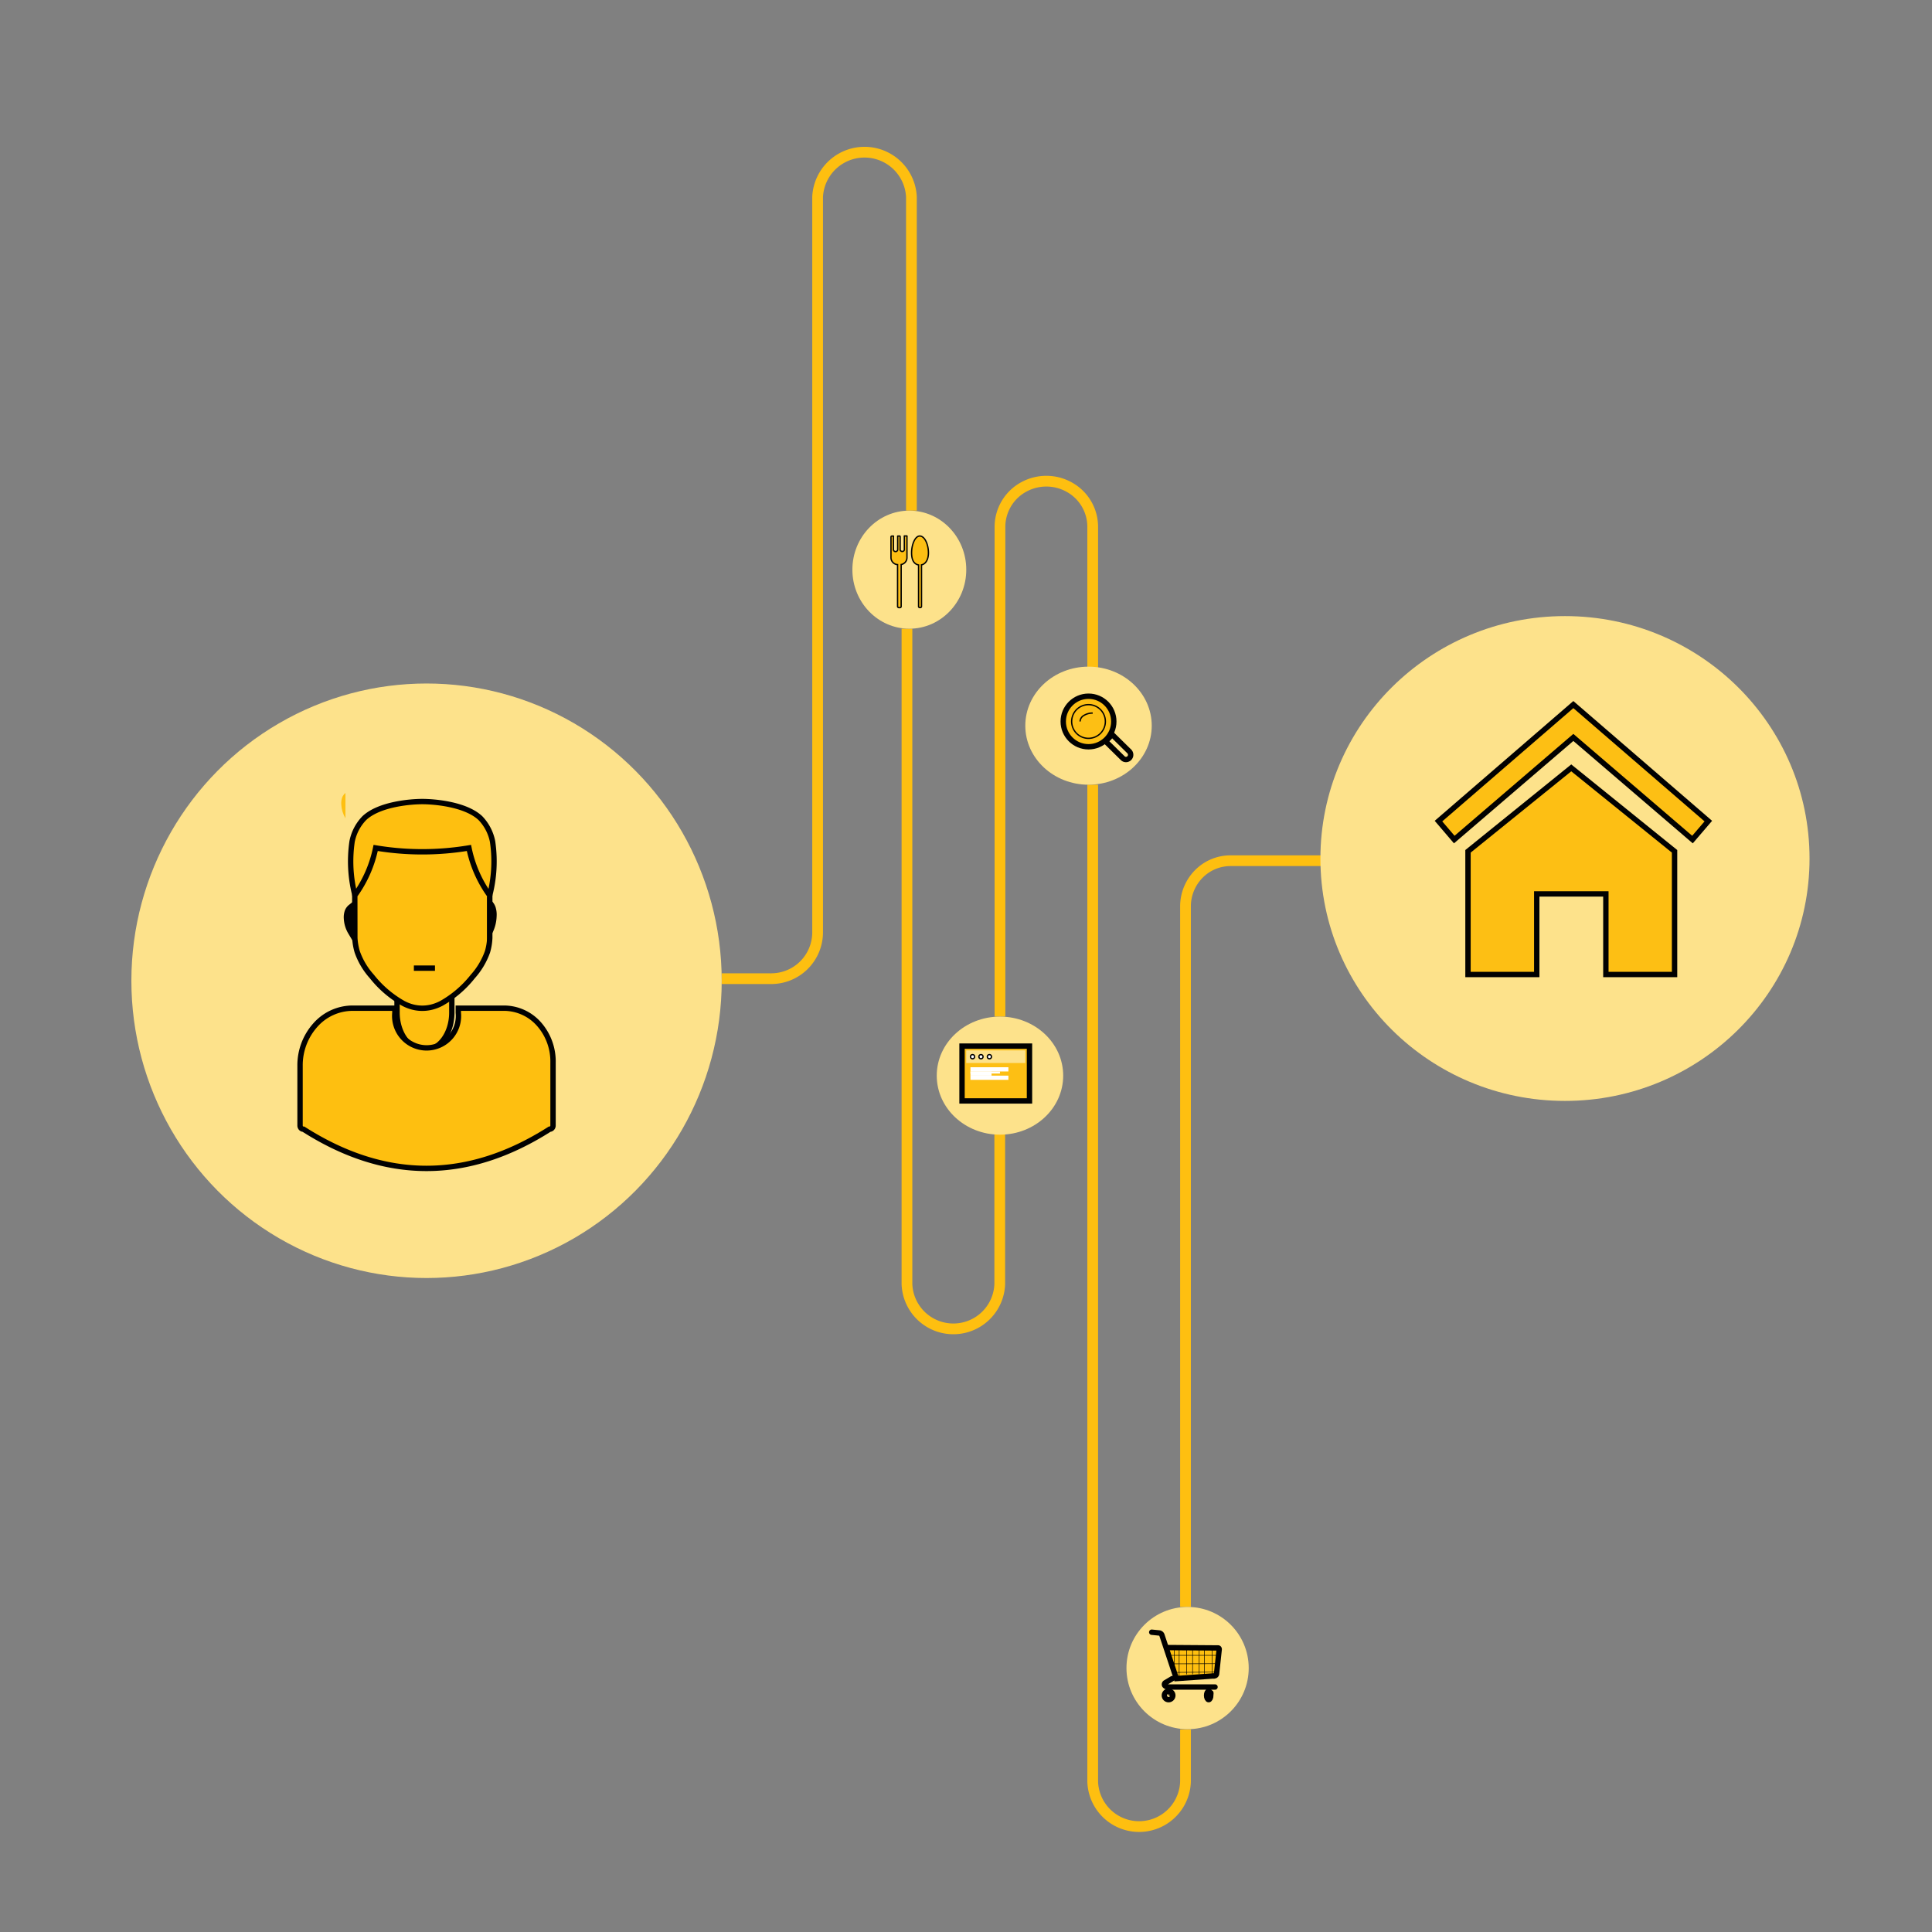 <svg id="Layer_1" data-name="Layer 1" xmlns="http://www.w3.org/2000/svg" xmlns:xlink="http://www.w3.org/1999/xlink" viewBox="0 0 360 360"><rect x="0" y="0" width="360" height="360" fill="#808080" stroke="none"/><defs><style>.cls-1,.cls-20,.cls-23,.cls-25,.cls-3,.cls-34,.cls-4,.cls-44,.cls-45,.cls-46,.cls-5,.cls-6{fill:none;}.cls-2{clip-path:url(#clip-path);}.cls-3,.cls-4{stroke:#febf10;}.cls-20,.cls-23,.cls-25,.cls-3,.cls-34,.cls-4,.cls-44,.cls-45,.cls-46,.cls-5,.cls-6{stroke-miterlimit:10;}.cls-3,.cls-6{stroke-width:2px;}.cls-44,.cls-45,.cls-46,.cls-5,.cls-6{stroke:#000;}.cls-7{clip-path:url(#clip-path-7);}.cls-8{clip-path:url(#clip-path-8);}.cls-9{clip-path:url(#clip-path-9);}.cls-10{fill:#fde28b;}.cls-11{clip-path:url(#clip-path-11);}.cls-12{clip-path:url(#clip-path-13);}.cls-13{clip-path:url(#clip-path-15);}.cls-14{clip-path:url(#clip-path-17);}.cls-15{clip-path:url(#clip-path-19);}.cls-16{clip-path:url(#clip-path-21);}.cls-17{fill:#febf10;}.cls-18{clip-path:url(#clip-path-23);}.cls-19{fill:#fdbf14;}.cls-20,.cls-23,.cls-25,.cls-34{stroke:#010101;}.cls-20,.cls-34,.cls-45{stroke-width:0.25px;}.cls-21{clip-path:url(#clip-path-26);}.cls-22{clip-path:url(#clip-path-29);}.cls-24{clip-path:url(#clip-path-32);}.cls-25,.cls-34,.cls-44{stroke-linecap:round;}.cls-26{clip-path:url(#clip-path-35);}.cls-27{clip-path:url(#clip-path-37);}.cls-28{fill:#fff;}.cls-29{clip-path:url(#clip-path-38);}.cls-30{clip-path:url(#clip-path-39);}.cls-31{clip-path:url(#clip-path-40);}.cls-32{clip-path:url(#clip-path-41);}.cls-33{clip-path:url(#clip-path-42);}.cls-35{clip-path:url(#clip-path-45);}.cls-36{clip-path:url(#clip-path-48);}.cls-37{clip-path:url(#clip-path-51);}.cls-38{clip-path:url(#clip-path-54);}.cls-39{clip-path:url(#clip-path-57);}.cls-40{clip-path:url(#clip-path-60);}.cls-41{clip-path:url(#clip-path-63);}.cls-42{clip-path:url(#clip-path-64);}.cls-43{clip-path:url(#clip-path-66);}.cls-46{stroke-width:0.1px;}.cls-47{clip-path:url(#clip-path-69);}.cls-48{clip-path:url(#clip-path-72);}.cls-49{clip-path:url(#clip-path-75);}</style><clipPath id="clip-path"><rect class="cls-1" x="-357.13" y="8.61" width="314.26" height="314.26"/></clipPath><clipPath id="clip-path-7"><rect class="cls-1" x="-351.46" y="27.13" width="302.92" height="302.92"/></clipPath><clipPath id="clip-path-8"><rect class="cls-1" x="23.84" y="27.17" width="314.26" height="314.26"/></clipPath><clipPath id="clip-path-9"><ellipse class="cls-1" cx="79.48" cy="182.75" rx="55" ry="55.39"/></clipPath><clipPath id="clip-path-11"><ellipse class="cls-1" cx="291.61" cy="159.97" rx="45.57" ry="45.17"/></clipPath><clipPath id="clip-path-13"><ellipse class="cls-1" cx="202.83" cy="135.22" rx="11.78" ry="11"/></clipPath><clipPath id="clip-path-15"><circle class="cls-1" cx="221.29" cy="310.82" r="11.39"/></clipPath><clipPath id="clip-path-17"><ellipse class="cls-1" cx="186.33" cy="200.43" rx="11.78" ry="11"/></clipPath><clipPath id="clip-path-19"><ellipse class="cls-1" cx="169.44" cy="106.15" rx="10.61" ry="11"/></clipPath><clipPath id="clip-path-21"><polygon class="cls-1" points="227.18 307.38 226.48 312.31 218.85 312.78 216.97 307.28 227.18 307.38"/></clipPath><clipPath id="clip-path-23"><path class="cls-1" d="M168.85,99.87h-.22a.18.18,0,0,0-.12,0,.15.15,0,0,0,0,.11v2.34a.36.36,0,0,1-.17.38.42.42,0,0,1-.43,0,.37.37,0,0,1-.18-.38V100a.16.16,0,0,0-.05-.11.17.17,0,0,0-.12,0h-.17a.17.17,0,0,0-.12,0,.12.12,0,0,0,0,.11v2.34a.39.39,0,0,1-.18.38.42.42,0,0,1-.43,0,.39.39,0,0,1-.18-.38V100a.12.12,0,0,0,0-.11.16.16,0,0,0-.11,0h-.19a.17.17,0,0,0-.16.16v3.87a1.32,1.32,0,0,0,1.23,1.29V113a.23.23,0,0,0,.24.22h.2a.22.22,0,0,0,.23-.22v-7.81A1.3,1.3,0,0,0,169,103.9V100a.12.12,0,0,0,0-.12A.15.15,0,0,0,168.85,99.87Z"/></clipPath><clipPath id="clip-path-26"><path class="cls-1" d="M173,103c0-1.51-.66-3.06-1.57-3.12s-1.57,1.61-1.57,3.12.55,2.13,1.3,2.27V113a.2.2,0,0,0,.19.21h.16a.21.21,0,0,0,.2-.21v-7.75C172.43,105.12,173,104.35,173,103Z"/></clipPath><clipPath id="clip-path-29"><path class="cls-1" d="M84.19,183.93v4.75c0,3.89-2.28,7-5.1,7s-5.11-3.15-5.11-7V184l.28.28A12.87,12.87,0,0,0,76,185.79a6.1,6.1,0,0,0,1.58.82,4.66,4.66,0,0,0,2.86,0,6.21,6.21,0,0,0,1.57-.82,13,13,0,0,0,1.77-1.49Z"/></clipPath><clipPath id="clip-path-32"><polygon class="cls-1" points="299.23 166.57 299.23 181.58 312.03 181.58 312.03 158.63 292.78 143.08 273.54 158.63 273.54 181.58 286.35 181.58 286.35 166.57 299.23 166.57"/></clipPath><clipPath id="clip-path-35"><rect class="cls-1" x="179.26" y="194.93" width="12.57" height="10.21"/></clipPath><clipPath id="clip-path-37"><rect class="cls-1" x="180.83" y="198.86" width="7.07" height="0.79"/></clipPath><clipPath id="clip-path-38"><rect class="cls-1" x="180.83" y="200.43" width="7.07" height="0.79"/></clipPath><clipPath id="clip-path-39"><rect class="cls-1" x="180.83" y="199.65" width="5.5" height="0.39"/></clipPath><clipPath id="clip-path-40"><rect class="cls-1" x="180.83" y="199.65" width="3.93" height="0.79"/></clipPath><clipPath id="clip-path-41"><rect class="cls-1" x="180.04" y="195.72" width="11" height="2.36"/></clipPath><clipPath id="clip-path-42"><circle class="cls-1" cx="181.22" cy="196.9" r="0.39"/></clipPath><clipPath id="clip-path-45"><circle class="cls-1" cx="182.79" cy="196.9" r="0.39"/></clipPath><clipPath id="clip-path-48"><circle class="cls-1" cx="184.36" cy="196.9" r="0.39"/></clipPath><clipPath id="clip-path-51"><polygon class="cls-1" points="293.17 137.41 270.98 156.44 268.04 153 293.17 131.29 318.32 153 315.37 156.44 293.17 137.41"/></clipPath><clipPath id="clip-path-54"><path class="cls-1" d="M90.85,168.22a23.89,23.89,0,0,1-3.76-9,48,48,0,0,1-16.79,0,24.06,24.06,0,0,1-3.76,9,25.42,25.42,0,0,1-.93-11.43,8.64,8.64,0,0,1,2.28-4.35c2.82-2.64,8.7-3.08,10.8-3.08s8,.44,10.82,3.08a8.71,8.71,0,0,1,2.27,4.35A25.28,25.28,0,0,1,90.85,168.22Z"/></clipPath><clipPath id="clip-path-57"><path class="cls-1" d="M66.12,174.77a11.24,11.24,0,0,0,.44,2.58,13.57,13.57,0,0,0,2.73,4.6,19.92,19.92,0,0,0,5.83,5,8,8,0,0,0,1.87.72,7.24,7.24,0,0,0,3.4,0,8.11,8.11,0,0,0,1.88-.72,19.76,19.76,0,0,0,5.82-5,13.7,13.7,0,0,0,2.74-4.58,10.79,10.79,0,0,0,.43-2.59v-7.92A22.92,22.92,0,0,1,87.38,158,52.74,52.74,0,0,1,70,158a22.93,22.93,0,0,1-3.89,8.85Z"/></clipPath><clipPath id="clip-path-60"><path class="cls-1" d="M91.26,168.22v5.5a7,7,0,0,0,.78-3,4.21,4.21,0,0,0-.18-1.55A2.49,2.49,0,0,0,91.26,168.22Z"/></clipPath><clipPath id="clip-path-63"><path class="cls-1" d="M64.37,147.76v4.71a5.53,5.53,0,0,1-.78-2.58,3.28,3.28,0,0,1,.18-1.33A2,2,0,0,1,64.37,147.76Z"/></clipPath><clipPath id="clip-path-64"><rect class="cls-1" x="22.87" y="5.92" width="314.26" height="314.26"/></clipPath><clipPath id="clip-path-66"><path class="cls-1" d="M93.91,187.86H85.4v.86a5.94,5.94,0,1,1-11.82,0v-.86H65.69A9.29,9.29,0,0,0,58.77,191a11.24,11.24,0,0,0-2.86,7.6v11.11a.73.73,0,0,0,.18.5.63.63,0,0,0,.46.2q22.92,14.61,45.86,0a.61.61,0,0,0,.45-.2.69.69,0,0,0,.19-.5V198a10.53,10.53,0,0,0-2.63-7.19A8.72,8.72,0,0,0,93.91,187.86Z"/></clipPath><clipPath id="clip-path-69"><circle class="cls-1" cx="202.83" cy="134.44" r="4.71"/></clipPath><clipPath id="clip-path-72"><path class="cls-1" d="M202.83,137.58a3.14,3.14,0,1,1,2.22-.92,3.19,3.19,0,0,1-2.24.92Z"/></clipPath><clipPath id="clip-path-75"><path class="cls-1" d="M210.41,140l-3.24-3.19a4.58,4.58,0,0,1-1.2,1.28l3.24,3.19a.84.84,0,0,0,.84.21.88.88,0,0,0,.61-.63.93.93,0,0,0-.24-.86Z"/></clipPath></defs><g class="cls-2"><path class="cls-3" d="M283.69,253.86a10.65,10.65,0,0,0,4.35-8.6v-124a10.67,10.67,0,0,0-10.68-10.68H86.55a10.67,10.67,0,0,0-10.63,10.68v124a10.65,10.65,0,0,0,10.67,10.67h73.18a2.43,2.43,0,0,1,2.32,3.12L152,292.85"/></g><g class="cls-2"><rect class="cls-4" x="90.84" y="122.36" width="7.86" height="7.07"/></g><g class="cls-2"><rect class="cls-4" x="105.77" y="122.36" width="7.07" height="7.07"/></g><g class="cls-2"><rect class="cls-4" x="120.7" y="122.36" width="7.07" height="7.07"/></g><g class="cls-2"><rect class="cls-4" x="268.4" y="216.64" width="7.07" height="7.07"/><path class="cls-4" d="M88.49,219.78h61.28V186.93a2.49,2.49,0,0,0-2.49-2.5H137.21a2.49,2.49,0,0,0-2.49,2.5v32"/><path class="cls-4" d="M120.7,219V193.92a2.4,2.4,0,0,0-.72-1.71,2.46,2.46,0,0,0-1.74-.71h-10a2.44,2.44,0,0,0-2.47,2.42V219"/><path class="cls-4" d="M178.05,173.62V162.57a2.49,2.49,0,0,0-2.46-2.5h-10a2.49,2.49,0,0,0-2.46,2.5v25.79"/><path class="cls-4" d="M207.9,162.36V140.49a2.44,2.44,0,0,0-2.45-2.42h-10a2.44,2.44,0,0,0-2.46,2.42v25.08"/><path class="cls-4" d="M236.19,169.5V156.21a2.39,2.39,0,0,0-.73-1.72,2.45,2.45,0,0,0-1.74-.7h-10a2.44,2.44,0,0,0-2.46,2.42v9.63"/><path class="cls-4" d="M265.26,197.78V134.21a2.4,2.4,0,0,0-.72-1.71,2.46,2.46,0,0,0-1.74-.71h-10a2.44,2.44,0,0,0-2.47,2.42v42.31"/><line class="cls-3" x1="141.91" y1="292.85" x2="221.26" y2="292.85"/><line class="cls-3" x1="206.33" y1="278.71" x2="210.26" y2="292.85"/><line class="cls-4" x1="152.91" y1="234.32" x2="75.92" y2="234.32"/><line class="cls-4" x1="265.26" y1="234.32" x2="288.04" y2="234.32"/></g><g class="cls-2"><path class="cls-5" d="M210.51,252.94a33.39,33.39,0,1,1,33.38-33.38A33.37,33.37,0,0,1,210.51,252.94Zm0-80.13a46.75,46.75,0,1,0,46.75,46.74A46.74,46.74,0,0,0,210.5,172.81Z"/><path class="cls-6" d="M192.19,219.78a18.07,18.07,0,0,1,18.07-18.07"/></g><g class="cls-7"><path class="cls-5" d="M266.85,286.62l-33.33-31.7a45.12,45.12,0,0,1-12.32,12.73l33.32,31.69a9,9,0,0,0,8.68,2.19,8.78,8.78,0,0,0,3.65-14.91Z"/></g><g class="cls-8"><path class="cls-3" d="M203.61,146.22V332a8.65,8.65,0,0,0,17.29,0v-9.75"/><path class="cls-3" d="M169,117.15V239.26a8.65,8.65,0,0,0,17.29,0V210.77"/><path class="cls-3" d="M220.9,299.42V168.88a8.61,8.61,0,0,1,2.45-6,8.3,8.3,0,0,1,5.92-2.5h17.55"/><path class="cls-3" d="M203.61,124.5V98.16a8.45,8.45,0,0,0-4.32-7.36,8.76,8.76,0,0,0-8.64,0,8.47,8.47,0,0,0-4.32,7.36v91.27"/><path class="cls-3" d="M134.48,182.36h9.14a8.64,8.64,0,0,0,8.73-8.55V36.69a8.75,8.75,0,0,1,17.48,0V95.15"/></g><g class="cls-9"><g class="cls-8"><rect class="cls-10" x="20.56" y="123.44" width="117.85" height="118.63"/></g></g><g class="cls-11"><g class="cls-8"><rect class="cls-10" x="242.11" y="110.87" width="98.99" height="98.21"/></g></g><g class="cls-12"><g class="cls-8"><rect class="cls-10" x="187.11" y="120.3" width="31.43" height="29.85"/></g></g><g class="cls-13"><g class="cls-8"><rect class="cls-10" x="205.97" y="295.5" width="30.64" height="30.64"/></g></g><g class="cls-14"><g class="cls-8"><rect class="cls-10" x="170.62" y="185.5" width="31.43" height="29.85"/></g></g><g class="cls-15"><g class="cls-8"><rect class="cls-10" x="154.9" y="91.23" width="29.07" height="29.85"/></g></g><g class="cls-16"><g class="cls-8"><rect class="cls-17" x="213.04" y="303.35" width="18.07" height="13.36"/></g></g><g class="cls-18"><g class="cls-8"><rect class="cls-19" x="161.97" y="95.94" width="11" height="21.21"/></g></g><g class="cls-8"><path class="cls-20" d="M168.85,99.87h-.22a.18.18,0,0,0-.12,0,.15.15,0,0,0,0,.11v2.34a.37.37,0,0,1-.18.38.4.4,0,0,1-.42,0,.37.37,0,0,1-.18-.38V100a.16.16,0,0,0-.05-.11.17.17,0,0,0-.12,0h-.17a.17.17,0,0,0-.12,0,.12.12,0,0,0,0,.11v2.34a.39.39,0,0,1-.18.38.42.42,0,0,1-.43,0,.39.39,0,0,1-.18-.38V100a.12.12,0,0,0,0-.11.16.16,0,0,0-.11,0h-.19a.17.17,0,0,0-.16.16v3.87a1.32,1.32,0,0,0,1.23,1.29V113a.23.23,0,0,0,.24.22h.2a.22.22,0,0,0,.23-.22v-7.81A1.3,1.3,0,0,0,169,103.9V100a.12.12,0,0,0,0-.12A.15.15,0,0,0,168.85,99.87Z"/></g><g class="cls-21"><g class="cls-8"><rect class="cls-19" x="165.9" y="95.94" width="11" height="21.21"/></g></g><g class="cls-8"><path class="cls-20" d="M173,103c0-1.51-.66-3.06-1.57-3.12s-1.57,1.61-1.57,3.12.55,2.13,1.3,2.27V113a.2.2,0,0,0,.19.21h.16a.21.21,0,0,0,.2-.21v-7.75C172.43,105.12,173,104.35,173,103Z"/></g><g class="cls-22"><g class="cls-8"><rect class="cls-17" x="70.05" y="180.01" width="18.07" height="19.64"/></g></g><g class="cls-8"><path class="cls-23" d="M84.19,183.93v4.75c0,3.89-2.28,7-5.1,7s-5.11-3.15-5.11-7V184l.28.28A12.87,12.87,0,0,0,76,185.79a6.1,6.1,0,0,0,1.58.82,4.66,4.66,0,0,0,2.86,0,6.21,6.21,0,0,0,1.57-.82,13,13,0,0,0,1.77-1.49Z"/></g><g class="cls-24"><g class="cls-8"><rect class="cls-19" x="269.61" y="139.15" width="46.35" height="46.35"/></g></g><g class="cls-8"><polygon class="cls-25" points="299.23 166.57 299.23 181.58 312.03 181.58 312.03 158.63 292.78 143.08 273.54 158.63 273.54 181.58 286.35 181.58 286.35 166.57 299.23 166.57"/></g><g class="cls-26"><rect class="cls-19" x="175.33" y="191" width="20.43" height="18.07"/></g><g class="cls-8"><rect class="cls-25" x="179.26" y="194.93" width="12.57" height="10.21"/></g><g class="cls-27"><rect class="cls-28" x="176.9" y="194.93" width="14.93" height="8.64"/></g><g class="cls-29"><rect class="cls-28" x="176.9" y="196.5" width="14.93" height="8.64"/></g><g class="cls-30"><rect class="cls-28" x="176.9" y="195.72" width="13.36" height="8.25"/></g><g class="cls-31"><rect class="cls-28" x="176.9" y="195.72" width="11.78" height="8.64"/></g><g class="cls-32"><rect class="cls-10" x="176.12" y="191.79" width="18.86" height="10.21"/></g><g class="cls-33"><g class="cls-8"><rect class="cls-28" x="176.9" y="192.58" width="8.64" height="8.64"/></g></g><g class="cls-8"><circle class="cls-34" cx="181.22" cy="196.9" r="0.39"/></g><g class="cls-35"><g class="cls-8"><rect class="cls-28" x="178.47" y="192.58" width="8.64" height="8.64"/></g></g><g class="cls-8"><circle class="cls-34" cx="182.79" cy="196.9" r="0.39"/></g><g class="cls-36"><g class="cls-8"><rect class="cls-28" x="180.04" y="192.58" width="8.64" height="8.64"/></g></g><g class="cls-8"><circle class="cls-34" cx="184.36" cy="196.9" r="0.39"/></g><g class="cls-37"><g class="cls-8"><rect class="cls-19" x="264.11" y="127.37" width="58.14" height="33"/></g></g><g class="cls-8"><polygon class="cls-25" points="293.17 137.41 270.98 156.44 268.04 153 293.17 131.29 318.32 153 315.37 156.44 293.17 137.41"/></g><g class="cls-38"><g class="cls-8"><rect class="cls-17" x="61.41" y="145.44" width="34.57" height="26.71"/></g></g><g class="cls-8"><path class="cls-23" d="M90.85,168.22a23.89,23.89,0,0,1-3.76-9,48,48,0,0,1-16.79,0,24.06,24.06,0,0,1-3.76,9,25.42,25.42,0,0,1-.93-11.43,8.64,8.64,0,0,1,2.28-4.35c2.82-2.64,8.7-3.08,10.8-3.08s8,.44,10.82,3.08a8.71,8.71,0,0,1,2.27,4.35A25.28,25.28,0,0,1,90.85,168.22Z"/></g><g class="cls-39"><g class="cls-8"><rect class="cls-17" x="62.2" y="154.08" width="33" height="37.71"/></g></g><g class="cls-8"><path class="cls-23" d="M66.12,174.77a11.24,11.24,0,0,0,.44,2.58,13.57,13.57,0,0,0,2.73,4.6,19.92,19.92,0,0,0,5.83,5,8,8,0,0,0,1.87.72,7.24,7.24,0,0,0,3.4,0,8.11,8.11,0,0,0,1.88-.72,19.92,19.92,0,0,0,5.83-5,13.84,13.84,0,0,0,2.73-4.58,10.79,10.79,0,0,0,.43-2.59v-7.92A22.92,22.92,0,0,1,87.38,158,52.74,52.74,0,0,1,70,158a22.93,22.93,0,0,1-3.89,8.85Z"/></g><g class="cls-40"><g class="cls-8"><rect class="cls-17" x="87.34" y="164.29" width="8.64" height="13.36"/></g></g><g class="cls-8"><path class="cls-23" d="M91.26,168.22v5.5a7,7,0,0,0,.78-3,4.21,4.21,0,0,0-.18-1.55A2.49,2.49,0,0,0,91.26,168.22Z"/></g><g class="cls-41"><g class="cls-42"><rect class="cls-17" x="59.65" y="143.83" width="8.64" height="12.57"/></g></g><g class="cls-8"><path class="cls-23" d="M65.34,169v4.71a5.53,5.53,0,0,1-.78-2.58,3.28,3.28,0,0,1,.18-1.33A2,2,0,0,1,65.34,169Z"/><line class="cls-23" x1="77.12" y1="180.4" x2="81.05" y2="180.4"/></g><g class="cls-43"><g class="cls-8"><rect class="cls-17" x="51.98" y="183.93" width="55" height="37.71"/></g></g><g class="cls-8"><path class="cls-23" d="M93.91,187.86H85.4v.86a5.94,5.94,0,1,1-11.82,0v-.86H65.69A9.29,9.29,0,0,0,58.77,191a11.24,11.24,0,0,0-2.86,7.6v11.11a.73.73,0,0,0,.18.5.63.63,0,0,0,.46.2q22.92,14.61,45.86,0a.61.61,0,0,0,.45-.2.69.69,0,0,0,.19-.5V198a10.53,10.53,0,0,0-2.63-7.19A8.72,8.72,0,0,0,93.91,187.86Z"/><path class="cls-44" d="M214.61,304.14l1.4.14a.61.61,0,0,1,.51.44l2.68,8.06,7.14-.51a.44.44,0,0,0,.35-.38l.49-4.55a.27.27,0,0,0-.05-.19.19.19,0,0,0-.15-.08l-9.65-.07"/><path class="cls-44" d="M218.44,312.78l-1.24.74a.38.38,0,0,0-.18.53.87.87,0,0,0,.72.3h8.66"/><ellipse class="cls-5" cx="225.22" cy="315.92" rx="0.39" ry="0.79"/><circle class="cls-5" cx="217.75" cy="315.92" r="0.79"/><circle class="cls-45" cx="218.15" cy="315.53" r="0.39"/><ellipse class="cls-45" cx="225.81" cy="315.53" rx="0.2" ry="0.39"/><line class="cls-46" x1="219.72" y1="307.28" x2="219.72" y2="312.76"/><line class="cls-46" x1="223.45" y1="307.28" x2="223.45" y2="311.99"/><line class="cls-46" x1="221.09" y1="307.28" x2="221.09" y2="311.99"/><line class="cls-46" x1="224.43" y1="307.28" x2="224.43" y2="311.99"/><line class="cls-46" x1="218.81" y1="307.07" x2="218.81" y2="311.19"/><line class="cls-46" x1="222.22" y1="307.09" x2="222.22" y2="311.98"/><line class="cls-46" x1="225.88" y1="307.09" x2="225.88" y2="311.98"/><line class="cls-46" x1="217.38" y1="308.45" x2="226.99" y2="308.45"/><line class="cls-46" x1="218.54" y1="311.63" x2="226.4" y2="311.57"/><line class="cls-46" x1="218.15" y1="310.03" x2="226.4" y2="310"/></g><g class="cls-47"><g class="cls-8"><rect class="cls-19" x="194.19" y="125.8" width="17.28" height="17.28"/></g></g><g class="cls-8"><circle class="cls-23" cx="202.83" cy="134.44" r="4.71"/></g><g class="cls-48"><g class="cls-8"><rect class="cls-19" x="195.76" y="127.37" width="14.14" height="14.14"/></g></g><g class="cls-8"><path class="cls-20" d="M202.83,137.58a3.14,3.14,0,1,1,2.22-.92,3.19,3.19,0,0,1-2.24.92Z"/><path class="cls-20" d="M201.26,134.44a1.33,1.33,0,0,1,.68-1.11,3.05,3.05,0,0,1,1.67-.46"/></g><g class="cls-49"><g class="cls-8"><rect class="cls-10" x="202.04" y="132.87" width="12.57" height="12.57"/></g></g><g class="cls-8"><path class="cls-23" d="M210.41,140l-3.24-3.19a4.45,4.45,0,0,1-1.2,1.28l3.24,3.19a.84.84,0,0,0,.84.21.88.88,0,0,0,.61-.63.93.93,0,0,0-.24-.86Z"/></g></svg>